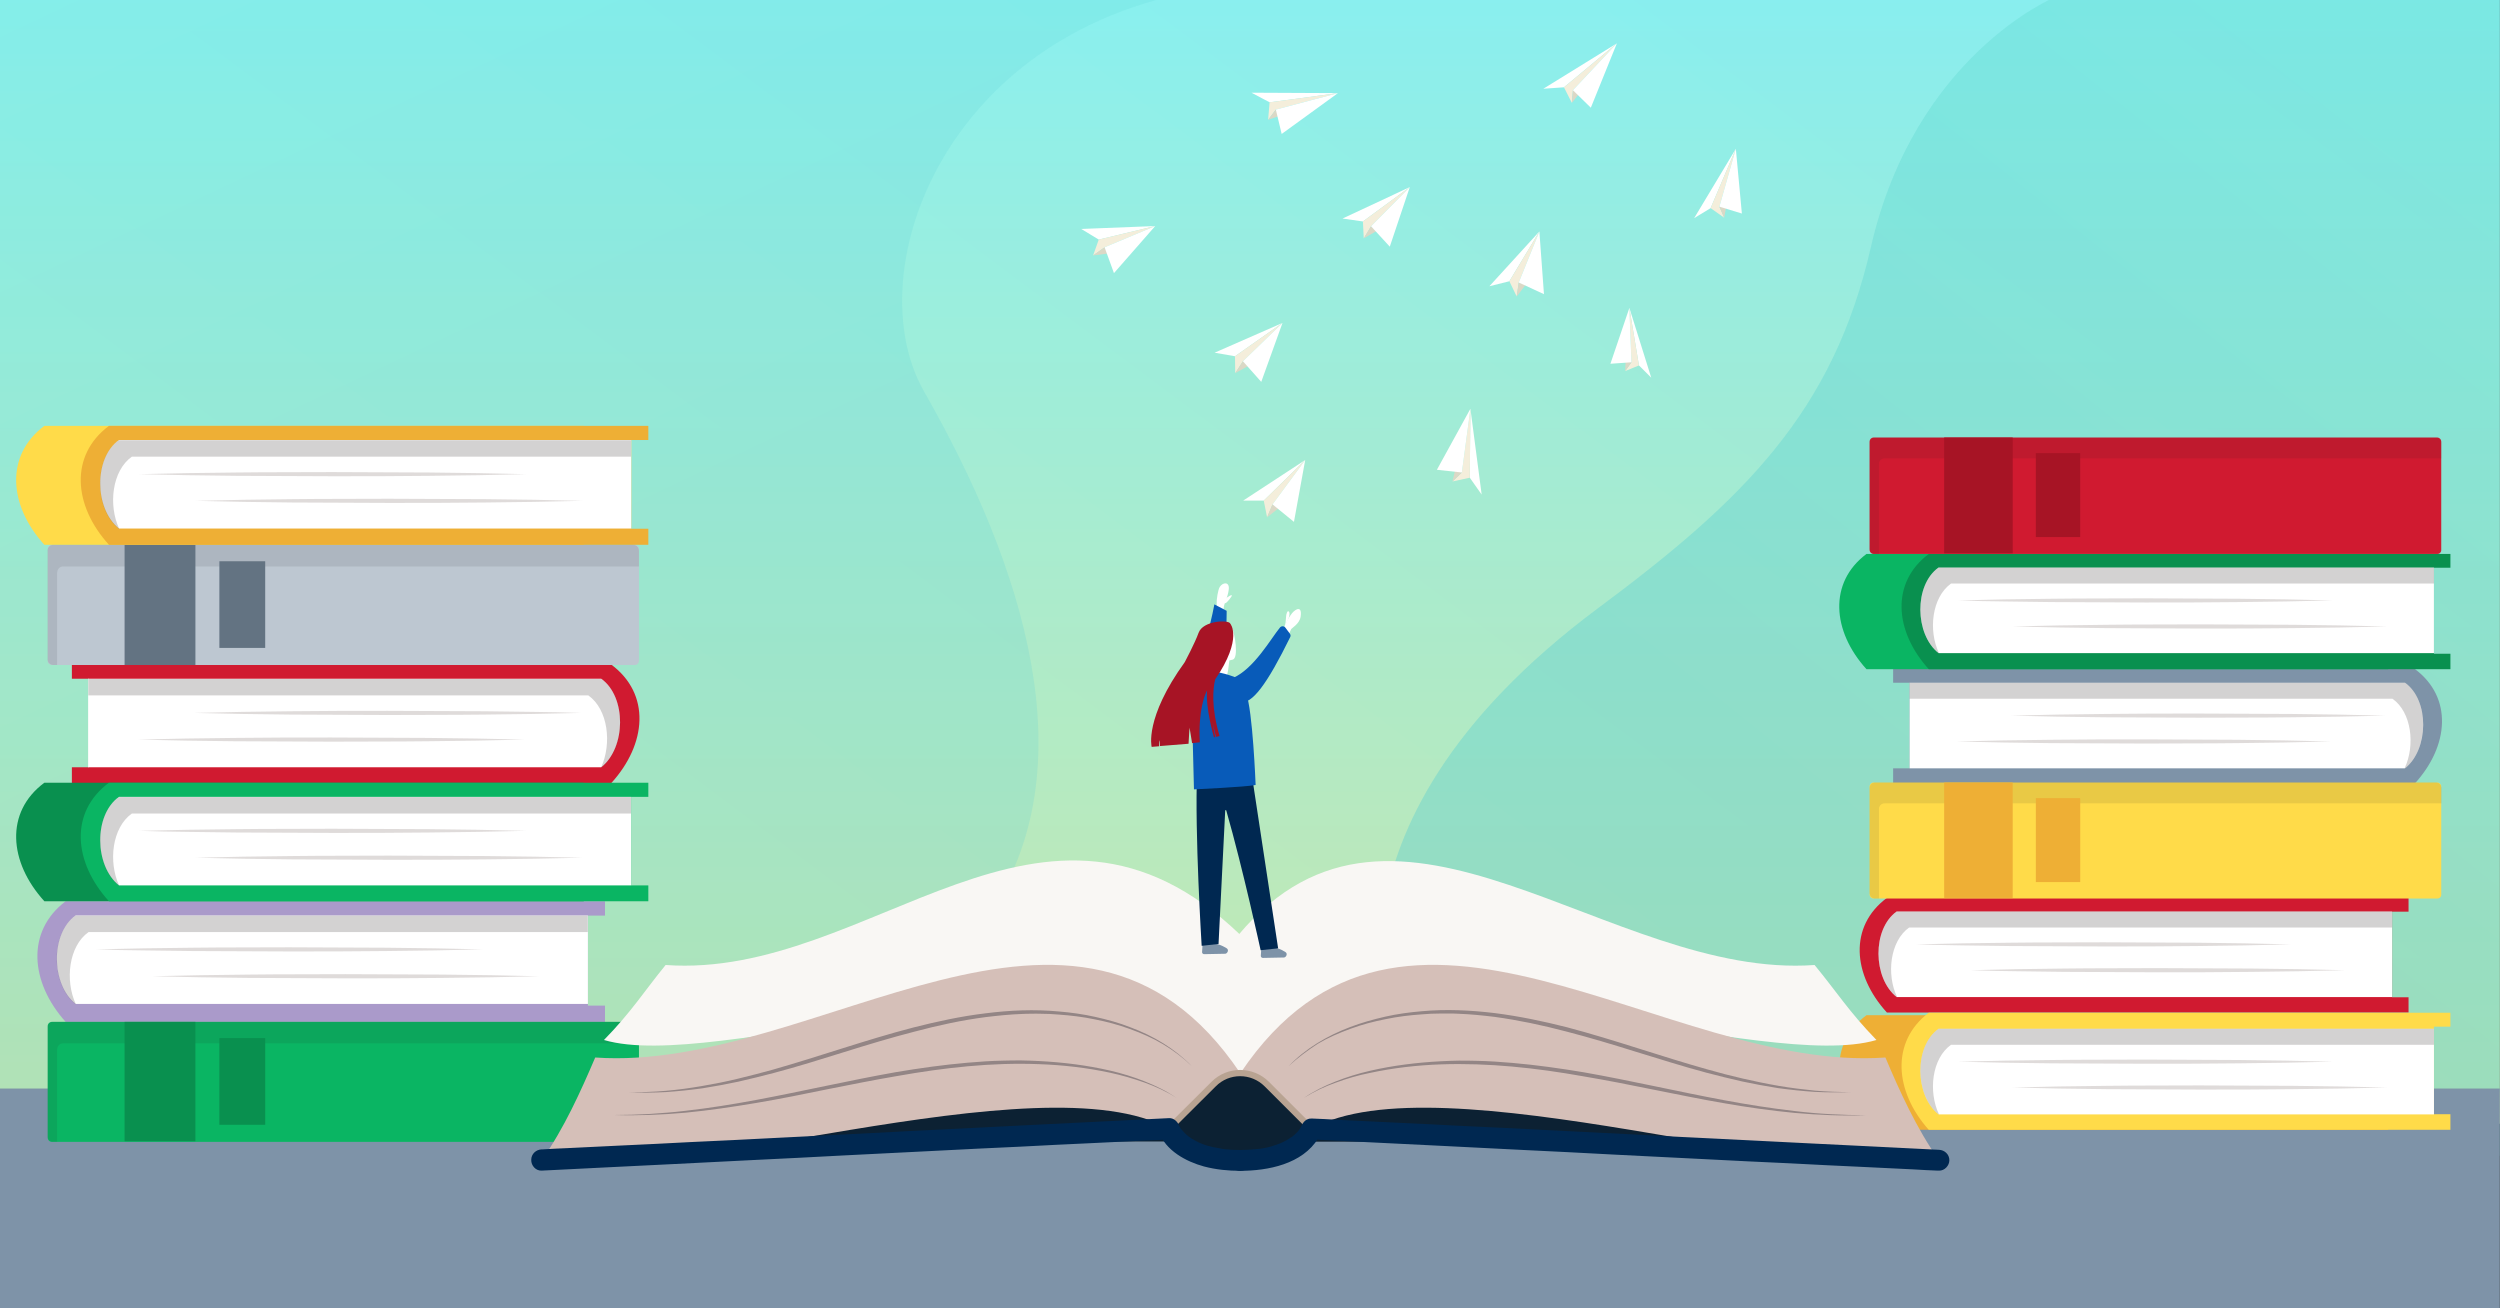 <?xml version="1.0" encoding="utf-8"?>
<!-- Generator: Adobe Illustrator 24.1.0, SVG Export Plug-In . SVG Version: 6.00 Build 0)  -->
<svg version="1.1" xmlns="http://www.w3.org/2000/svg" xmlns:xlink="http://www.w3.org/1999/xlink" x="0px" y="0px"
	 viewBox="0 0 1200 628" style="enable-background:new 0 0 1200 628;" xml:space="preserve">
<rect x="0" y="0" width="1200" height="628" fill="#333333" stroke="none"/>
<style type="text/css">
	.st0{clip-path:url(#SVGID_2_);fill:url(#SVGID_3_);}
	.st1{opacity:0.34;clip-path:url(#SVGID_2_);fill:url(#SVGID_4_);}
	.st2{opacity:0.19;clip-path:url(#SVGID_2_);fill:url(#SVGID_5_);}
	.st3{opacity:0.37;clip-path:url(#SVGID_2_);fill:url(#SVGID_6_);}
	.st4{clip-path:url(#SVGID_2_);fill:#7E93A8;}
	.st5{clip-path:url(#SVGID_2_);}
	.st6{fill:#D01A30;}
	.st7{fill:#FFFFFF;}
	.st8{opacity:0.2;fill:#231F20;}
	.st9{fill:#DFDBDA;}
	.st10{fill:#7E93A8;}
	.st11{fill:#EEAF35;}
	.st12{fill:#FFDB49;}
	.st13{fill:#0AB563;}
	.st14{fill:#09904F;}
	.st15{opacity:0.1;fill:#231F20;}
	.st16{fill:#A71425;}
	.st17{fill:#AA9ACA;}
	.st18{fill:#BDC7D1;}
	.st19{fill:#637382;}
	.st20{fill:#F9F7F4;}
	.st21{fill:#0C2133;}
	.st22{fill:#D5BFB8;}
	.st23{fill:#938585;}
	.st24{fill:none;stroke:#B8A392;stroke-width:3;stroke-miterlimit:10;}
	.st25{fill:#002851;}
	.st26{fill:#085BB9;}
	.st27{fill:#555CA5;}
	.st28{fill:#F4EEDB;}
	.st29{fill:#DBD8C6;}
</style>
<g id="fondo">
</g>
<g id="Capa_1">
	<g>
		<defs>
			<rect id="SVGID_1_" x="-0.2" y="-0.1" width="1200.1" height="628"/>
		</defs>
		<clipPath id="SVGID_2_">
			<use xlink:href="#SVGID_1_"  style="overflow:visible;"/>
		</clipPath>
		<linearGradient id="SVGID_3_" gradientUnits="userSpaceOnUse" x1="598.906" y1="539.382" x2="598.906" y2="-1.212">
			<stop  offset="0" style="stop-color:#FCEE9B"/>
			<stop  offset="1" style="stop-color:#A2FFFF"/>
		</linearGradient>
		<rect x="-4.1" y="-1.2" class="st0" width="1206" height="540.6"/>
		<linearGradient id="SVGID_4_" gradientUnits="userSpaceOnUse" x1="403.613" y1="539.588" x2="953.499" y2="-196.446">
			<stop  offset="0" style="stop-color:#65DDD1"/>
			<stop  offset="1" style="stop-color:#55CAD1"/>
		</linearGradient>
		<rect x="-1.6" y="-0.5" class="st1" width="1202.5" height="555.3"/>
		<linearGradient id="SVGID_5_" gradientUnits="userSpaceOnUse" x1="122.291" y1="-100.133" x2="293.287" y2="261.401">
			<stop  offset="0" style="stop-color:#65DDD1"/>
			<stop  offset="1" style="stop-color:#55CAD1"/>
		</linearGradient>
		<path class="st2" d="M-24.4,537.7c0,0,181.3,74.5,228.1,30.4c23.3-22,240.5-85.3,270.3-128.4c49-71,16.9-168.9-30.4-251.7
			C408.3,126.3,460.5-6.3,614.2-8H-26.7L-24.4,537.7z"/>
		<linearGradient id="SVGID_6_" gradientUnits="userSpaceOnUse" x1="1209.822" y1="105.073" x2="945.83" y2="436.11">
			<stop  offset="0" style="stop-color:#65DDD1"/>
			<stop  offset="1" style="stop-color:#55CAD1"/>
		</linearGradient>
		<path class="st3" d="M670,500.5c0,0-48.1-100.5,97.1-208.6c69.8-51.9,112.8-94,130.9-173.2c21.1-92.1,88-119.9,88-119.9l214.4-1.7
			l1.5,527.1L670,500.5z"/>
		<rect x="-7.5" y="522.5" class="st4" width="1213" height="109.8"/>
		<g class="st5">
			<path class="st6" d="M1156.1,486c0,0-233.3,0-250.4,0c-16.5-18.1-18.3-41.4,0-55c17.6,0,250.4,0,250.4,0v6.6l-7.9,0v41.1h7.9V486
				z"/>
			<path class="st7" d="M1148.2,478.6c0,0-221.7,0-237.8,0c-11.5-9.1-11.8-32.7,0-41.1c16.5,0,237.8,0,237.8,0V478.6z"/>
			<path class="st8" d="M916.4,445.2c14.9,0,196.2,0,231.8,0v-7.7c0,0-221.3,0-237.8,0c-11.8,8.3-11.5,32,0,41.1c0.1,0,0.1,0,0.2,0
				C905.4,467.7,907.2,451.7,916.4,445.2z"/>
			<g>
				<path class="st9" d="M919.8,453.3c7.5-0.2,15-0.3,22.5-0.5l22.5-0.3c15-0.2,29.9-0.1,44.9-0.2c15,0.1,29.9,0.1,44.9,0.2
					l22.5,0.3c7.5,0.2,15,0.3,22.5,0.5c-7.5,0.2-15,0.3-22.5,0.5l-22.5,0.3c-15,0.2-29.9,0.2-44.9,0.2c-15-0.1-29.9-0.1-44.9-0.2
					l-22.5-0.3C934.7,453.6,927.2,453.6,919.8,453.3z"/>
			</g>
			<g>
				<path class="st9" d="M945.9,465.7c7.5-0.2,15-0.3,22.5-0.5l22.5-0.3c15-0.2,29.9-0.1,44.9-0.2c15,0.1,29.9,0.1,44.9,0.2
					l22.5,0.3c7.5,0.2,15,0.3,22.5,0.5c-7.5,0.2-15,0.3-22.5,0.5l-22.5,0.3c-15,0.2-29.9,0.2-44.9,0.2c-15-0.1-29.9-0.1-44.9-0.2
					l-22.5-0.3C960.9,466.1,953.4,466,945.9,465.7z"/>
			</g>
			<path class="st10" d="M908.7,376.1c0,0,233.3,0,250.4,0c16.5-18.1,18.3-41.4,0-55c-17.6,0-250.4,0-250.4,0v6.6l7.9,0v41.1h-7.9
				V376.1z"/>
			<path class="st7" d="M916.6,368.8c0,0,221.7,0,237.8,0c11.5-9.1,11.8-32.7,0-41.1c-16.5,0-237.8,0-237.8,0V368.8z"/>
			<path class="st8" d="M1148.4,335.4c-14.9,0-196.2,0-231.8,0v-7.7c0,0,221.3,0,237.8,0c11.8,8.3,11.5,32,0,41.1
				c-0.1,0-0.1,0-0.2,0C1159.4,357.8,1157.6,341.9,1148.4,335.4z"/>
			<g>
				<path class="st9" d="M1145,343.5c-7.5,0.2-15,0.3-22.5,0.5l-22.5,0.3c-15,0.2-29.9,0.1-44.9,0.2c-15-0.1-29.9-0.1-44.9-0.2
					l-22.5-0.3c-7.5-0.2-15-0.3-22.5-0.5c7.5-0.2,15-0.3,22.5-0.5l22.5-0.3c15-0.2,29.9-0.2,44.9-0.2c15,0.1,29.9,0.1,44.9,0.2
					l22.5,0.3C1130.1,343.2,1137.5,343.3,1145,343.5z"/>
			</g>
			<g>
				<path class="st9" d="M1118.9,355.9c-7.5,0.2-15,0.3-22.5,0.5l-22.5,0.3c-15,0.2-29.9,0.1-44.9,0.2c-15-0.1-29.9-0.1-44.9-0.2
					l-22.5-0.3c-7.5-0.2-15-0.3-22.5-0.5c7.5-0.2,15-0.3,22.5-0.5l22.5-0.3c15-0.2,29.9-0.2,44.9-0.2c15,0.1,29.9,0.1,44.9,0.2
					l22.5,0.3C1103.9,355.6,1111.4,355.7,1118.9,355.9z"/>
			</g>
			<path class="st11" d="M1146.3,542.3c0,0-233.3,0-250.4,0c-16.5-18.1-18.3-41.4,0-55c17.6,0,250.4,0,250.4,0v6.6l-7.9,0v41.1h7.9
				V542.3z"/>
			<path class="st12" d="M1176.2,542.3c0,0-233.3,0-250.4,0c-16.5-18.5-18.3-42.3,0-56.2c17.6,0,250.4,0,250.4,0v6.7l-7.9,0v42h7.9
				V542.3z"/>
			<path class="st7" d="M1168.3,534.9c0,0-221.7,0-237.8,0c-11.5-9.1-11.8-32.7,0-41.1c16.5,0,237.8,0,237.8,0V534.9z"/>
			<path class="st8" d="M936.5,501.5c14.9,0,196.2,0,231.8,0v-7.7c0,0-221.3,0-237.8,0c-11.8,8.3-11.5,32,0,41.1c0.1,0,0.1,0,0.2,0
				C925.5,523.9,927.3,508,936.5,501.5z"/>
			<g>
				<path class="st9" d="M939.9,509.6c7.5-0.2,15-0.3,22.5-0.5l22.5-0.3c15-0.2,29.9-0.1,44.9-0.2c15,0.1,29.9,0.1,44.9,0.2
					l22.5,0.3c7.5,0.2,15,0.3,22.5,0.5c-7.5,0.2-15,0.3-22.5,0.5l-22.5,0.3c-15,0.2-29.9,0.2-44.9,0.2c-15-0.1-29.9-0.1-44.9-0.2
					l-22.5-0.3C954.8,509.9,947.4,509.8,939.9,509.6z"/>
			</g>
			<g>
				<path class="st9" d="M966,522c7.5-0.2,15-0.3,22.5-0.5l22.5-0.3c15-0.2,29.9-0.1,44.9-0.2c15,0.1,29.9,0.1,44.9,0.2l22.5,0.3
					c7.5,0.2,15,0.3,22.5,0.5c-7.5,0.2-15,0.3-22.5,0.5l-22.5,0.3c-15,0.2-29.9,0.2-44.9,0.2c-15-0.1-29.9-0.1-44.9-0.2l-22.5-0.3
					C981,522.3,973.5,522.2,966,522z"/>
			</g>
			<path class="st13" d="M1146.3,321.2c0,0-233.3,0-250.4,0c-16.5-18.2-18.3-41.6,0-55.3c17.6,0,250.4,0,250.4,0v6.6l-7.9,0v41.3
				h7.9V321.2z"/>
			<path class="st14" d="M1176.2,321.2c0,0-233.3,0-250.4,0c-16.5-18.2-18.3-41.6,0-55.3c17.6,0,250.4,0,250.4,0v6.6l-7.9,0v41.3
				h7.9V321.2z"/>
			<path class="st7" d="M1168.3,313.5c0,0-221.7,0-237.8,0c-11.5-9.1-11.8-32.7,0-41.1c16.5,0,237.8,0,237.8,0V313.5z"/>
			<path class="st8" d="M936.5,280.1c14.9,0,196.2,0,231.8,0v-7.7c0,0-221.3,0-237.8,0c-11.8,8.3-11.5,32,0,41.1c0.1,0,0.1,0,0.2,0
				C925.5,302.6,927.3,286.7,936.5,280.1z"/>
			<g>
				<path class="st9" d="M939.9,288.2c7.5-0.2,15-0.3,22.5-0.5l22.5-0.3c15-0.2,29.9-0.1,44.9-0.2c15,0.1,29.9,0.1,44.9,0.2
					l22.5,0.3c7.5,0.2,15,0.3,22.5,0.5c-7.5,0.2-15,0.3-22.5,0.5l-22.5,0.3c-15,0.2-29.9,0.2-44.9,0.2c-15-0.1-29.9-0.1-44.9-0.2
					l-22.5-0.3C954.8,288.6,947.4,288.5,939.9,288.2z"/>
			</g>
			<g>
				<path class="st9" d="M966,300.7c7.5-0.2,15-0.3,22.5-0.5l22.5-0.3c15-0.2,29.9-0.1,44.9-0.2c15,0.1,29.9,0.1,44.9,0.2l22.5,0.3
					c7.5,0.2,15,0.3,22.5,0.5c-7.5,0.2-15,0.3-22.5,0.5l-22.5,0.3c-15,0.2-29.9,0.2-44.9,0.2c-15-0.1-29.9-0.1-44.9-0.2l-22.5-0.3
					C981,301,973.5,300.9,966,300.7z"/>
			</g>
			<path class="st12" d="M1169.9,431.3H899.4c-1.1,0-2-0.9-2-2v-51.7c0-1.1,0.9-2,2-2h270.4c1.1,0,2,0.9,2,2v51.7
				C1171.9,430.4,1171,431.3,1169.9,431.3z"/>
			<path class="st15" d="M901.9,388.3c0-1.5,1.2-2.7,2.7-2.7h267.3v-7.3c0-1.5-1.2-2.7-2.7-2.7H900.1c-1.5,0-2.7,1.2-2.7,2.7v50.3
				c0,1.5,1.2,2.7,2.7,2.7h1.8V388.3z"/>
			<rect x="933.2" y="375.6" class="st11" width="32.9" height="55.4"/>
			<rect x="977.2" y="383.1" class="st11" width="21.3" height="40.3"/>
			<path class="st6" d="M1169.9,265.9H899.4c-1.1,0-2-0.9-2-2V212c0-1.1,0.9-2,2-2h270.4c1.1,0,2,0.9,2,2v51.9
				C1171.9,265,1171,265.9,1169.9,265.9z"/>
			<path class="st15" d="M901.9,222.7c0-1.5,1.2-2.7,2.7-2.7h267.3v-7.3c0-1.5-1.2-2.7-2.7-2.7H900.1c-1.5,0-2.7,1.2-2.7,2.7v50.6
				c0,1.5,1.2,2.7,2.7,2.7h1.8V222.7z"/>
			<rect x="933.2" y="210" class="st16" width="32.9" height="55.6"/>
			<rect x="977.2" y="217.5" class="st16" width="21.3" height="40.3"/>
		</g>
		<g class="st5">
			<g>
				<path class="st17" d="M290.4,490.5c0,0-241.2,0-258.9,0c-17.1-19.1-19-43.5,0-57.9c18.2,0,258.9,0,258.9,0v6.9l-8.2,0v43.2h8.2
					V490.5z"/>
				<path class="st7" d="M282.2,481.9c0,0-229.2,0-245.9,0c-11.8-9.4-12.2-33.8,0-42.5c17.1,0,245.9,0,245.9,0V481.9z"/>
				<path class="st8" d="M42.5,447.4c15.4,0,202.9,0,239.6,0v-7.9c0,0-228.8,0-245.9,0c-12.2,8.6-11.8,33.1,0,42.5
					c0.1,0,0.1,0,0.2,0C31.1,470.6,33,454.1,42.5,447.4z"/>
				<g>
					<path class="st9" d="M46,455.7c7.7-0.2,15.5-0.3,23.2-0.5l23.2-0.3c15.5-0.2,31-0.1,46.5-0.2c15.5,0.1,31,0.1,46.5,0.2
						l23.2,0.3c7.7,0.2,15.5,0.3,23.2,0.5c-7.7,0.2-15.5,0.3-23.2,0.5l-23.2,0.3c-15.5,0.2-31,0.2-46.5,0.2
						c-15.5-0.1-31-0.1-46.5-0.2l-23.2-0.3C61.5,456.1,53.7,456,46,455.7z"/>
				</g>
				<g>
					<path class="st9" d="M73,468.6c7.7-0.2,15.5-0.3,23.2-0.5l23.2-0.3c15.5-0.2,31-0.1,46.5-0.2c15.5,0.1,31,0.1,46.5,0.2
						l23.2,0.3c7.7,0.2,15.5,0.3,23.2,0.5c-7.7,0.2-15.5,0.3-23.2,0.5l-23.2,0.3c-15.5,0.2-31,0.2-46.5,0.2
						c-15.5-0.1-31-0.1-46.5-0.2l-23.2-0.3C88.5,468.9,80.8,468.8,73,468.6z"/>
				</g>
			</g>
			<g>
				<path class="st6" d="M34.5,375.9c0,0,241.2,0,258.9,0c17.1-18.8,19-42.8,0-56.9c-18.2,0-258.9,0-258.9,0v6.8l8.2,0v42.5h-8.2
					V375.9z"/>
				<path class="st7" d="M42.3,368.3c0,0,229.6,0,246.3,0c11.9-9.4,12.2-33.8,0-42.5c-17.1,0-246.3,0-246.3,0V368.3z"/>
				<path class="st8" d="M282.4,333.8c-15.4,0-203.2,0-240,0v-7.9c0,0,229.1,0,246.3,0c12.2,8.6,11.9,33.1,0,42.5
					c-0.1,0-0.1,0-0.2,0C293.8,357,291.9,340.5,282.4,333.8z"/>
				<g>
					<path class="st9" d="M278.9,342.2c-7.7,0.2-15.5,0.3-23.2,0.5l-23.2,0.3c-15.5,0.2-31,0.1-46.5,0.2c-15.5-0.1-31-0.1-46.5-0.2
						l-23.2-0.3c-7.7-0.2-15.5-0.3-23.2-0.5c7.7-0.2,15.5-0.3,23.2-0.5l23.2-0.3c15.5-0.2,31-0.2,46.5-0.2c15.5,0.1,31,0.1,46.5,0.2
						l23.2,0.3C263.4,341.8,271.2,341.9,278.9,342.2z"/>
				</g>
			</g>
			<g>
				<path class="st9" d="M251.9,355c-7.7,0.2-15.5,0.3-23.2,0.5l-23.2,0.3c-15.5,0.2-31,0.1-46.5,0.2c-15.5-0.1-31-0.1-46.5-0.2
					l-23.2-0.3c-7.7-0.2-15.5-0.3-23.2-0.5c7.7-0.2,15.5-0.3,23.2-0.5l23.2-0.3c15.5-0.2,31-0.2,46.5-0.2c15.5,0.1,31,0.1,46.5,0.2
					l23.2,0.3C236.4,354.7,244.1,354.8,251.9,355z"/>
			</g>
			<g>
				<path class="st14" d="M280.2,432.6c0,0-241.2,0-258.9,0c-17.1-18.8-19-42.8,0-56.9c18.2,0,258.9,0,258.9,0v6.8l-8.2,0V425h8.2
					V432.6z"/>
				<path class="st13" d="M311.2,432.6c0,0-241.2,0-258.9,0c-17.1-18.8-19-42.8,0-56.9c18.2,0,258.9,0,258.9,0v6.8l-8.2,0V425h8.2
					V432.6z"/>
				<path class="st7" d="M303,425c0,0-229.2,0-245.9,0c-11.8-9.4-12.2-33.8,0-42.5c17.1,0,245.9,0,245.9,0V425z"/>
				<path class="st8" d="M63.3,390.5c15.4,0,202.9,0,239.6,0v-7.9c0,0-228.8,0-245.9,0c-12.2,8.6-11.8,33.1,0,42.5
					c0.1,0,0.1,0,0.2,0C51.9,413.7,53.8,397.2,63.3,390.5z"/>
				<g>
					<path class="st9" d="M66.8,398.8c7.7-0.2,15.5-0.3,23.2-0.5l23.2-0.3c15.5-0.2,31-0.1,46.5-0.2c15.5,0.1,31,0.1,46.5,0.2
						l23.2,0.3c7.7,0.2,15.5,0.3,23.2,0.5c-7.7,0.2-15.5,0.3-23.2,0.5l-23.2,0.3c-15.5,0.2-31,0.2-46.5,0.2
						c-15.5-0.1-31-0.1-46.5-0.2L90,399.3C82.3,399.2,74.5,399.1,66.8,398.8z"/>
				</g>
				<g>
					<path class="st9" d="M93.8,411.7c7.7-0.2,15.5-0.3,23.2-0.5l23.2-0.3c15.5-0.2,31-0.1,46.5-0.2c15.5,0.1,31,0.1,46.5,0.2
						l23.2,0.3c7.7,0.2,15.5,0.3,23.2,0.5c-7.7,0.2-15.5,0.3-23.2,0.5l-23.2,0.3c-15.5,0.2-31,0.2-46.5,0.2
						c-15.5-0.1-31-0.1-46.5-0.2l-23.2-0.3C109.3,412,101.6,411.9,93.8,411.7z"/>
				</g>
			</g>
			<g>
				<path class="st12" d="M280.2,261.5c0,0-241.2,0-258.9,0c-17.1-18.8-19-42.9,0-57.1c18.2,0,258.9,0,258.9,0v6.8l-8.2,0v42.6h8.2
					V261.5z"/>
				<path class="st11" d="M311.2,261.5c0,0-241.2,0-258.9,0c-17.1-18.8-19-42.9,0-57.1c18.2,0,258.9,0,258.9,0v6.8l-8.2,0v42.6h8.2
					V261.5z"/>
				<path class="st7" d="M303,253.7c0,0-229.2,0-245.9,0c-11.8-9.4-12.2-33.8,0-42.5c17.1,0,245.9,0,245.9,0V253.7z"/>
				<path class="st8" d="M63.3,219.2c15.4,0,202.9,0,239.6,0v-7.9c0,0-228.8,0-245.9,0c-12.2,8.6-11.8,33.1,0,42.5
					c0.1,0,0.1,0,0.2,0C51.9,242.4,53.8,225.9,63.3,219.2z"/>
				<g>
					<path class="st9" d="M66.8,227.6c7.7-0.2,15.5-0.3,23.2-0.5l23.2-0.3c15.5-0.2,31-0.1,46.5-0.2c15.5,0.1,31,0.1,46.5,0.2
						l23.2,0.3c7.7,0.2,15.5,0.3,23.2,0.5c-7.7,0.2-15.5,0.3-23.2,0.5l-23.2,0.3c-15.5,0.2-31,0.2-46.5,0.2
						c-15.5-0.1-31-0.1-46.5-0.2L90,228.1C82.3,227.9,74.5,227.8,66.8,227.6z"/>
				</g>
				<g>
					<path class="st9" d="M93.8,240.4c7.7-0.2,15.5-0.3,23.2-0.5l23.2-0.3c15.5-0.2,31-0.1,46.5-0.2c15.5,0.1,31,0.1,46.5,0.2
						l23.2,0.3c7.7,0.2,15.5,0.3,23.2,0.5c-7.7,0.2-15.5,0.3-23.2,0.5l-23.2,0.3c-15.5,0.2-31,0.2-46.5,0.2
						c-15.5-0.1-31-0.1-46.5-0.2l-23.2-0.3C109.3,240.7,101.6,240.6,93.8,240.4z"/>
				</g>
			</g>
			<g>
				<path class="st13" d="M304.7,548.1H24.9c-1.1,0-2-0.9-2-2v-53.6c0-1.1,0.9-2,2-2h279.8c1.1,0,2,0.9,2,2v53.6
					C306.7,547.2,305.8,548.1,304.7,548.1z"/>
				<path class="st15" d="M27.5,503.6c0-1.5,1.2-2.8,2.8-2.8h276.4v-7.6c0-1.5-1.2-2.8-2.8-2.8H25.6c-1.5,0-2.8,1.2-2.8,2.8v52.1
					c0,1.5,1.2,2.8,2.8,2.8h1.8V503.6z"/>
				<rect x="59.8" y="490.5" class="st14" width="34" height="57.3"/>
				<rect x="105.3" y="498.3" class="st14" width="22" height="41.6"/>
			</g>
			<g>
				<path class="st18" d="M304.7,319.2H24.9c-1.1,0-2-0.9-2-2v-53.6c0-1.1,0.9-2,2-2h279.8c1.1,0,2,0.9,2,2v53.6
					C306.7,318.3,305.8,319.2,304.7,319.2z"/>
				<path class="st15" d="M27.5,274.7c0-1.5,1.2-2.8,2.8-2.8h276.4v-7.6c0-1.5-1.2-2.8-2.8-2.8H25.6c-1.5,0-2.8,1.2-2.8,2.8v52.1
					c0,1.5,1.2,2.8,2.8,2.8h1.8V274.7z"/>
				<rect x="59.8" y="261.6" class="st19" width="34" height="57.6"/>
				<rect x="105.3" y="269.4" class="st19" width="22" height="41.6"/>
			</g>
		</g>
		<g class="st5">
			<g>
				<path class="st20" d="M900.7,499.2c-53.7,15.8-210.4-45.3-273.9,2c-12.6,3.7-30.7,17.5-35.5,12.5c-4.5-4.7,3.4-55.1,3.3-65.1
					c75.7-90.1,178,21.7,276.4,14.6C881.4,475.8,887.5,485.6,900.7,499.2z"/>
				<rect x="627.3" y="515.1" class="st21" width="273.4" height="32.9"/>
				<path class="st22" d="M930.7,556.9c-54.1,15.6-239.9-49.3-301.1-15.1c-26.4,7.6-47.4,13.9-34.2-26.7
					c78.1-116.3,203.4,0,309.6-7.5C911.7,523.5,920,541.8,930.7,556.9z"/>
				<g>
					<path class="st23" d="M618.5,511.8c8.1-8.5,18.5-14.6,29.5-18.8c5.5-2.1,11.2-3.7,16.9-5c5.7-1.3,11.6-2.1,17.5-2.6
						c11.7-1.1,23.6-0.5,35.2,0.9c11.7,1.5,23.2,3.9,34.6,6.8c22.7,6,44.8,13.9,67.3,20.2c5.6,1.6,11.3,3.1,17,4.4
						c5.7,1.3,11.4,2.5,17.2,3.5c5.8,1,11.6,1.7,17.4,2.3c5.8,0.5,11.7,0.7,17.5,0.7c-5.9,0.2-11.7,0.2-17.6-0.1
						c-5.9-0.4-11.7-1-17.5-1.8c-5.8-0.9-11.6-2-17.3-3.2c-5.7-1.3-11.4-2.7-17.1-4.2c-11.3-3-22.5-6.6-33.7-10
						c-11.2-3.5-22.4-6.9-33.7-9.8c-11.3-3-22.7-5.4-34.3-7c-5.8-0.7-11.6-1.3-17.4-1.5c-1.5-0.1-2.9-0.1-4.4-0.1
						c-1.5,0-2.9,0-4.4,0l-4.4,0.1l-4.4,0.3c-5.8,0.4-11.6,1.1-17.3,2.3c-5.7,1.1-11.4,2.6-16.8,4.6c-5.5,2-10.9,4.3-15.9,7.3
						C627.5,504.3,622.8,507.8,618.5,511.8z"/>
				</g>
				<g>
					<path class="st23" d="M625.9,527c4.7-3.3,9.9-5.8,15.2-7.9c5.3-2.1,10.8-3.8,16.4-5.1c11.2-2.6,22.7-4,34.1-4.6
						c2.9-0.2,5.7-0.2,8.6-0.3c2.9,0,5.8,0,8.6,0.1c5.7,0.1,11.5,0.5,17.2,1c11.5,1,22.8,2.6,34.2,4.5c22.6,4,44.9,9.2,67.4,13.4
						c11.2,2.1,22.6,3.9,33.9,5.2c5.7,0.7,11.4,1.2,17.1,1.5c5.7,0.3,11.4,0.5,17.2,0.5c-11.5,0.4-22.9-0.1-34.4-1.1
						c-11.4-1.1-22.8-2.7-34.1-4.7c-11.3-1.9-22.5-4.3-33.8-6.5c-11.2-2.3-22.5-4.5-33.7-6.4c-22.5-4-45.4-6.5-68.2-5.7
						c-11.4,0.4-22.8,1.7-34,4.1c-5.6,1.1-11.1,2.7-16.5,4.7C636,521.5,630.8,523.9,625.9,527z"/>
				</g>
			</g>
			<g>
				<path class="st20" d="M289.9,499.2c53.7,15.8,210.4-45.3,273.9,2c11.8,3.4,26.3,13.9,31.2,9.7c5.3-4.5,0-51.6,0.2-62.3
					c-94.6-90.8-177.2,21.7-275.7,14.6C309.2,475.8,303.2,485.6,289.9,499.2z"/>
				
					<rect x="289.9" y="515.1" transform="matrix(-1 -1.224647e-16 1.224647e-16 -1 853.313 1063.007)" class="st21" width="273.4" height="32.9"/>
				<path class="st22" d="M260,556.9c54.1,15.6,239.9-49.3,301.1-15.1c26.4,7.6,47.4,13.9,34.2-26.7c-78.1-116.3-203.4,0-309.6-7.5
					C278.9,523.5,270.7,541.8,260,556.9z"/>
				<g>
					<path class="st23" d="M572.1,511.8c-4.2-4.1-8.9-7.6-13.9-10.6c-5-3-10.4-5.3-15.9-7.3c-5.5-2-11.1-3.5-16.8-4.6
						c-5.7-1.2-11.5-1.9-17.3-2.3l-4.4-0.3l-4.4-0.1c-1.5-0.1-2.9,0-4.4,0c-1.5,0-2.9,0-4.4,0.1c-5.8,0.2-11.6,0.8-17.4,1.5
						c-11.6,1.5-23,4-34.3,7c-11.3,2.9-22.5,6.3-33.7,9.8c-11.2,3.5-22.4,7-33.7,10c-5.7,1.5-11.4,2.9-17.1,4.2
						c-5.7,1.2-11.5,2.3-17.3,3.2c-5.8,0.8-11.7,1.4-17.5,1.8c-5.9,0.3-11.7,0.4-17.6,0.1c5.9,0,11.7-0.2,17.5-0.7
						c5.8-0.5,11.6-1.3,17.4-2.3c5.8-1,11.5-2.1,17.2-3.5c5.7-1.4,11.3-2.8,17-4.4c22.5-6.4,44.6-14.3,67.3-20.2
						c11.4-2.9,22.9-5.4,34.6-6.8c11.7-1.5,23.5-2,35.2-0.9c5.9,0.5,11.7,1.3,17.5,2.6c5.7,1.3,11.4,2.8,16.9,5
						C553.6,497.2,564,503.4,572.1,511.8z"/>
				</g>
				<g>
					<path class="st23" d="M564.7,527c-4.8-3.1-10.1-5.5-15.4-7.4c-5.4-1.9-10.9-3.5-16.5-4.7c-11.2-2.4-22.6-3.7-34-4.1
						c-22.8-0.9-45.7,1.7-68.2,5.7c-11.3,1.9-22.5,4.2-33.7,6.4c-11.2,2.3-22.5,4.6-33.8,6.5c-11.3,1.9-22.7,3.6-34.1,4.7
						c-11.4,1-22.9,1.5-34.4,1.1c5.7,0,11.5-0.2,17.2-0.5c5.7-0.4,11.4-0.8,17.1-1.5c11.4-1.3,22.7-3.1,33.9-5.2
						c22.5-4.2,44.8-9.4,67.4-13.4c11.3-1.9,22.7-3.5,34.2-4.5c5.7-0.5,11.5-0.9,17.2-1c2.9-0.1,5.7-0.1,8.6-0.1
						c2.9,0.1,5.7,0.1,8.6,0.3c11.5,0.6,22.9,2,34.1,4.6c5.6,1.3,11.1,3,16.4,5.1C554.8,521.2,560,523.7,564.7,527z"/>
				</g>
			</g>
			<path class="st21" d="M629.9,541.8l-21.4-21.4c-7.1-7.1-18.6-7.1-25.6,0l-21.4,21.4l34.2,18.6L629.9,541.8z"/>
			<path class="st24" d="M629.5,541.8l-21.4-21.4c-7.1-7.1-18.6-7.1-25.6,0L561,541.8"/>
			<g>
				<g>
					<path class="st25" d="M930.7,551.9c-2.7-0.1-5.4-0.3-8.1-0.4c-7.3-0.4-14.6-0.7-21.9-1.1c-10.8-0.5-21.6-1.1-32.4-1.6
						c-13.2-0.7-26.4-1.3-39.6-2c-14.4-0.7-28.8-1.4-43.2-2.2c-14.6-0.7-29.1-1.5-43.7-2.2c-13.6-0.7-27.2-1.4-40.9-2
						c-11.5-0.6-22.9-1.2-34.4-1.7c-8.2-0.4-16.5-0.8-24.7-1.2c-3.9-0.2-7.8-0.5-11.8-0.6c-0.2,0-0.3,0-0.5,0
						c-2.3-0.1-4.1,1.6-4.8,3.7c-0.3,0.8,0.6-1.3,0.3-0.8c-0.2,0.4-0.3,0.7-0.5,1.1c-0.3,0.5-0.7,1.1-1,1.6c-0.5,0.7,0.9-1.1,0,0
						c-0.3,0.3-0.6,0.7-0.9,1c-0.7,0.8-1.5,1.4-2.3,2.1c-0.8,0.7,0.8-0.6,0.1-0.1c-0.3,0.2-0.5,0.4-0.8,0.5
						c-0.5,0.4-1.1,0.7-1.7,1.1c-0.6,0.3-1.1,0.7-1.7,0.9c-0.3,0.2-0.7,0.3-1,0.5c-0.1,0.1-0.3,0.1-0.5,0.2c-1,0.5,0.7-0.3,0.1,0
						c-1.7,0.6-3.3,1.2-5,1.7c-1,0.3-2.1,0.5-3.1,0.7c-0.6,0.1-1.2,0.2-1.8,0.3c-0.2,0-0.5,0.1-0.7,0.1c-0.5,0.1,0.6-0.1-0.4,0
						c-2.9,0.3-5.8,0.5-8.6,0.5c-2.7,0-5,2.3-5,5c0,2.7,2.3,5,5,5c13.4,0,30-3.2,37.6-15.7c0.6-1,1.1-2,1.5-3.1
						c-1.6,1.2-3.2,2.4-4.8,3.7c2.7,0.1,5.4,0.3,8.1,0.4c7.3,0.4,14.6,0.7,21.9,1.1c10.8,0.5,21.6,1.1,32.4,1.6
						c13.2,0.7,26.4,1.3,39.6,2c14.4,0.7,28.8,1.4,43.2,2.2c14.6,0.7,29.1,1.5,43.7,2.2c13.6,0.7,27.2,1.4,40.9,2
						c11.5,0.6,22.9,1.2,34.4,1.7c8.2,0.4,16.5,0.8,24.7,1.2c3.9,0.2,7.8,0.5,11.8,0.6c0.2,0,0.3,0,0.5,0c2.7,0.1,5-2.4,5-5
						C935.7,554.1,933.4,552,930.7,551.9L930.7,551.9z"/>
				</g>
			</g>
			<g>
				<g>
					<path class="st25" d="M259.9,561.9c2.7-0.1,5.4-0.3,8.1-0.4c7.3-0.4,14.6-0.7,21.9-1.1c10.8-0.5,21.6-1.1,32.4-1.6
						c13.2-0.7,26.4-1.3,39.6-2c14.4-0.7,28.8-1.4,43.2-2.2c14.6-0.7,29.1-1.5,43.7-2.2c13.6-0.7,27.2-1.4,40.9-2
						c11.5-0.6,22.9-1.2,34.4-1.7c8.2-0.4,16.5-0.8,24.7-1.2c3.9-0.2,7.9-0.2,11.8-0.6c0.2,0,0.3,0,0.5,0c-1.6-1.2-3.2-2.4-4.8-3.7
						c3,9,13.1,14.4,21.6,16.7c5.7,1.5,11.6,2.1,17.5,2.1c2.7,0,5-2.3,5-5c0-2.7-2.3-5-5-5c-2.6,0-5.1-0.1-7.7-0.4
						c-0.2,0-0.5-0.1-0.7-0.1c-0.1,0-1.1-0.2-0.5-0.1c0.4,0.1-0.8-0.1-1-0.2c-1.1-0.2-2.2-0.4-3.3-0.6c-1.8-0.4-3.6-0.9-5.3-1.6
						c-0.3-0.1-0.7-0.3-1-0.4c-0.8-0.3,0.8,0.4-0.2-0.1c-0.7-0.3-1.3-0.6-2-1c-1.2-0.6-2.3-1.4-3.3-2.1c-0.9-0.6,0.7,0.6,0.1,0.1
						c-0.2-0.2-0.4-0.4-0.6-0.5c-0.4-0.3-0.8-0.7-1.2-1.1c-0.6-0.6-1.2-1.3-1.8-2c-0.2-0.2,0.8,1.2,0.3,0.4
						c-0.1-0.1-0.2-0.2-0.3-0.4c-0.2-0.3-0.4-0.6-0.5-0.8c-0.3-0.4-0.5-0.9-0.7-1.3c-0.4-0.8,0.6,1.5,0.3,0.6
						c-0.7-2-2.6-3.8-4.8-3.7c-2.7,0.1-5.4,0.3-8.1,0.4c-7.3,0.4-14.6,0.7-21.9,1.1c-10.8,0.5-21.6,1.1-32.4,1.6
						c-13.2,0.7-26.4,1.3-39.6,2c-14.4,0.7-28.8,1.4-43.2,2.2c-14.6,0.7-29.1,1.5-43.7,2.2c-13.6,0.7-27.2,1.4-40.9,2
						c-11.5,0.6-22.9,1.2-34.4,1.7c-8.2,0.4-16.5,0.8-24.7,1.2c-3.9,0.2-7.8,0.3-11.8,0.6c-0.2,0-0.3,0-0.5,0c-2.7,0.1-5,2.2-5,5
						C254.9,559.5,257.2,562,259.9,561.9L259.9,561.9z"/>
				</g>
			</g>
		</g>
		<g class="st5">
			<path class="st7" d="M583.6,293.7c0,0,0.6-1.9,0.4-3.9c-0.1-1.9,0.6-6.7,1.5-8.1c1.5-2.3,4.8-2.6,4.3,1.3
				c-0.4,3.5-2.3,7.3-2.3,7.9s-1,5.5-1,5.5L583.6,293.7z"/>
			<path class="st7" d="M615.4,305.3c-0.3-0.5-0.3-1.1,0-1.6c0.4-0.7,0.8-1.7,1.1-2.8c0.4-1.9,2.7-5.3,3.7-6.6
				c1.8-2.1,4.9-3.7,4.1,1.7c-0.5,3.5-4.4,5.5-4.6,6.1c-0.1,0.3-0.8,1.7-1.4,3.1C617.7,306.4,616.1,306.4,615.4,305.3L615.4,305.3z"
				/>
			<path class="st26" d="M569.4,327.9c-1,4.7,5,9.6,8,9c5.8-1.3,11.4-18.1,11.4-43.7l-5.9-3.1C582.9,290.1,577.9,317.9,569.4,327.9z
				"/>
			<g id="girl_1_">
				<path class="st10" d="M577.2,453.7l-0.2,3.2c-0.1,0.6,0.4,1.1,1,1.1l10.1-0.2c0.9,0,2.1-1.8,0.6-2.7c-1.9-1.1-5-2.9-10.6-2.3
					C577.6,452.8,577.2,453.2,577.2,453.7z"/>
				<path class="st10" d="M605.4,455.5l-0.2,3.2c-0.1,0.6,0.4,1.1,1,1.1l10.1-0.2c0.9,0,2.1-1.8,0.6-2.7c-1.9-1.1-5-2.9-10.6-2.3
					C605.8,454.7,605.4,455.1,605.4,455.5z"/>
				<path class="st7" d="M591.5,302c-1.2-2.1-3.2-4.3-9.9-2c-6.7,2.3-4.1,6.4-2.3,13c0.5,2,1.8,3.1,3.4,3.7
					c-0.4,3.3-2.9,8.7-2.9,8.7h8.8c0.8-2,1.3-6.5,1.5-8.4c1-0.2,1.7-0.4,1.7-0.4C594.6,315.6,592.7,304,591.5,302z"/>
				<path class="st27" d="M572.2,342.9c0,0-2.2-4.2-2.1-8.7c0.1,4.4,2.1,8.3,2.1,8.3s1,6.7,1,13.8
					C573.1,349.4,572.2,342.9,572.2,342.9z"/>
				<path class="st25" d="M613.5,455.2l-13-85.7l-8.6,1.2l0-0.2l-17.3-0.3c-1.2,29.6,2.2,83.8,2.2,83.8l8.1-0.9l3.2-64
					c0-0.3,0.4-0.3,0.5-0.1c8.1,28.3,16.5,67.1,16.5,67.1L613.5,455.2z"/>
				<path class="st26" d="M598.1,332.8c3.2,7.7,4.6,44,4.6,44c-5.3,1-29.6,2.1-29.6,2.1l-0.9-35.9c0,0-9.6-17,6.7-20.6
					c3.6-0.8,11.2,1.6,13.3,2.4C594.2,325.6,596.2,328.2,598.1,332.8z"/>
				<path class="st16" d="M583.3,326.1c13.5-19.8,7.2-26.8,7.2-26.8c-0.7-1.9-13.1-1.5-15.2,4.5c-1.7,4.8-6.6,14-6.6,14
					c-19.5,27-15.9,40.7-15.9,40.7l3.6-0.3c0-1.1,0.1-2.3,0.4-2.9v2.8l13.7-1.1c0.1-2.8,0.5-7.7,0.5-7.7l1.2,7.4l3.7-0.4
					c-0.8-15.4,2.5-23,3.5-24.9c-0.8,8.6,3.3,22.5,3.3,22.5l0.6-0.1l-1.3-7l1.7,6.9l1.7-0.4C581.3,339.5,582.2,330.5,583.3,326.1z"
					/>
			</g>
			<path class="st26" d="M591.9,325.4c-2.9,3.8,0.3,10.9,3.3,11.6c5.7,1.3,13-8.6,24.1-31.2c0.3-0.6,0.2-1.2-0.2-1.7l-2.1-2.8
				c-0.6-0.9-1.9-0.9-2.6-0.1C609.9,306.7,602,320.9,591.9,325.4z"/>
			<path class="st7" d="M587.5,287.9c0,0,3-2.4,3.7-2.2c0.6,0.2-2.3,3.6-2.9,3.8s-1.5-0.4-1.9-0.4
				C586.1,289.3,587.5,287.9,587.5,287.9z"/>
			<path class="st7" d="M618.2,297.5c0,0,0-0.1,0.1-0.1c0.2-0.4,1.1-2.9,0.4-3.8c-0.8-1-1.3,1.6-1.3,1.6s-0.4,3.9-0.4,4.4
				C616.9,300,618,297.9,618.2,297.5z"/>
		</g>
		<g class="st5">
			<polygon class="st7" points="609.4,49.1 600.7,44.5 642.2,44.7 			"/>
			<polygon class="st28" points="609.4,49.1 608.7,57.5 612.4,52.6 642.2,44.7 			"/>
			<polygon class="st29" points="608.7,57.5 614.2,55.6 612.4,52.6 			"/>
			<polygon class="st7" points="612.4,52.6 615.2,64.3 642.2,44.7 			"/>
		</g>
		<g class="st5">
			<polygon class="st7" points="750.7,41.9 740.8,42.6 776.1,20.8 			"/>
			<polygon class="st28" points="750.7,41.9 754.5,49.4 755,43.3 776.1,20.8 			"/>
			<polygon class="st29" points="754.5,49.4 758.1,44.8 755,43.3 			"/>
			<polygon class="st7" points="755,43.3 763.6,51.7 776.1,20.8 			"/>
		</g>
		<g class="st5">
			<polygon class="st7" points="724.5,135 714.9,137.4 738.9,111.1 			"/>
			<polygon class="st28" points="724.5,135 728,142.3 729,135.6 738.9,111.1 			"/>
			<polygon class="st29" points="728,142.3 732.4,136.6 729,135.6 			"/>
			<polygon class="st7" points="729,135.6 741.1,141.2 738.9,111.1 			"/>
		</g>
		<g class="st5">
			<polygon class="st7" points="527.4,115 519,109.9 554.5,108.5 			"/>
			<polygon class="st28" points="527.4,115 524.7,122.6 530.2,118.7 554.5,108.5 			"/>
			<polygon class="st29" points="524.7,122.6 531.8,121.7 530.2,118.7 			"/>
			<polygon class="st7" points="530.2,118.7 534.7,131.1 554.5,108.5 			"/>
		</g>
		<g class="st5">
			<polygon class="st7" points="592.8,171 583,169.3 615.6,155 			"/>
			<polygon class="st28" points="592.8,171 592.9,179.1 596.6,173.4 615.6,155 			"/>
			<polygon class="st29" points="592.9,179.1 599.3,175.6 596.6,173.4 			"/>
			<polygon class="st7" points="596.6,173.4 605.4,183.3 615.6,155 			"/>
		</g>
		<g class="st5">
			<polygon class="st7" points="606.6,240.3 596.7,240.3 626.5,220.8 			"/>
			<polygon class="st28" points="606.6,240.3 608.2,248.3 610.8,242.1 626.5,220.8 			"/>
			<polygon class="st29" points="608.2,248.3 613.8,243.9 610.8,242.1 			"/>
			<polygon class="st7" points="610.8,242.1 621.1,250.5 626.5,220.8 			"/>
		</g>
		<g class="st5">
			<polygon class="st7" points="786.7,175.4 792.6,181.3 782.1,147.8 			"/>
			<polygon class="st28" points="786.7,175.4 780.1,178.1 783.1,173.9 782.1,147.8 			"/>
			<polygon class="st29" points="780.1,178.1 780.3,173.2 783.1,173.9 			"/>
			<polygon class="st7" points="783.1,173.9 773,174.6 782.1,147.8 			"/>
		</g>
		<g class="st5">
			<polygon class="st7" points="705.5,229.3 711.2,237.4 705.8,196.2 			"/>
			<polygon class="st28" points="705.5,229.3 697.2,231.1 701.7,226.8 705.8,196.2 			"/>
			<polygon class="st29" points="697.2,231.1 698.5,225.4 701.7,226.8 			"/>
			<polygon class="st7" points="701.7,226.8 689.7,225.5 705.8,196.2 			"/>
		</g>
		<g class="st5">
			<polygon class="st7" points="654.2,106.3 644.4,104.9 676.7,89.8 			"/>
			<polygon class="st28" points="654.2,106.3 654.6,114.4 658.1,108.6 676.7,89.8 			"/>
			<polygon class="st29" points="654.6,114.4 660.9,110.8 658.1,108.6 			"/>
			<polygon class="st7" points="658.1,108.6 667.1,118.4 676.7,89.8 			"/>
		</g>
		<g class="st5">
			<polygon class="st7" points="821.1,99.9 813.2,104.7 833.2,71.4 			"/>
			<polygon class="st28" points="821.1,99.9 827.6,104.5 825.3,99.2 833.2,71.4 			"/>
			<polygon class="st29" points="827.6,104.5 828.6,99.1 825.3,99.2 			"/>
			<polygon class="st7" points="825.3,99.2 836.1,102.5 833.2,71.4 			"/>
		</g>
	</g>
</g>
</svg>
